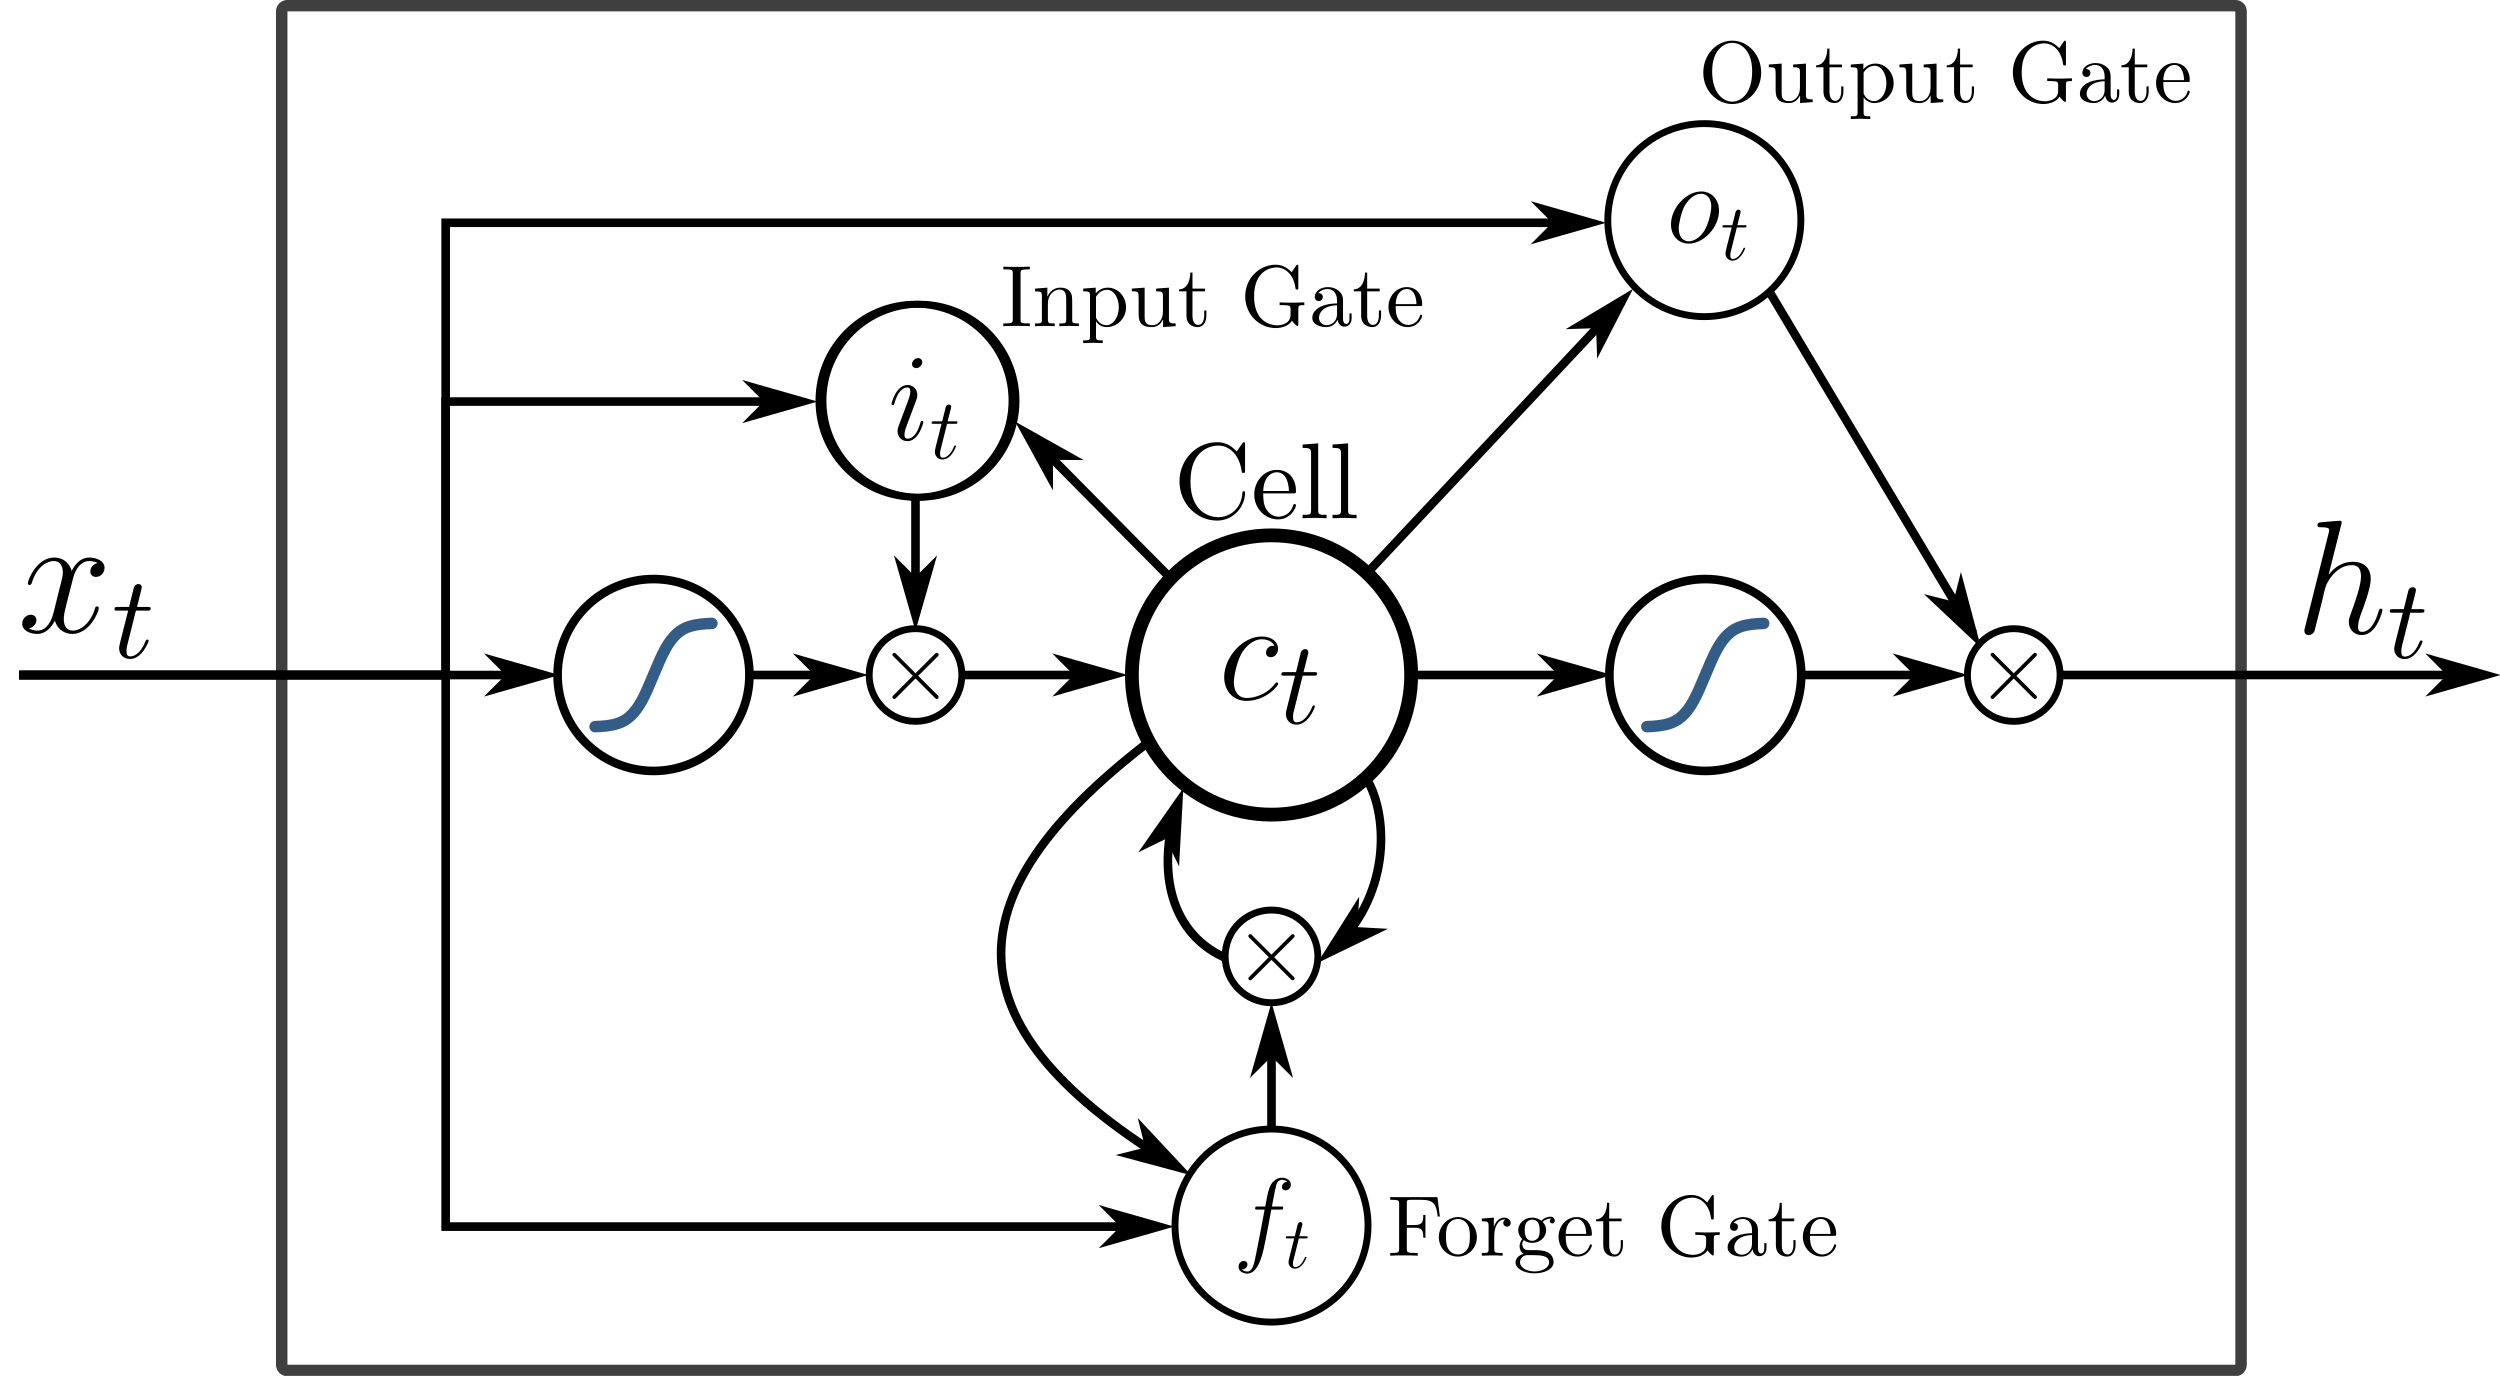 <?xml version="1.0" encoding="UTF-8" standalone="no"?>
<svg
   xmlns:dc="http://purl.org/dc/elements/1.1/"
   xmlns:cc="http://creativecommons.org/ns#"
   xmlns:rdf="http://www.w3.org/1999/02/22-rdf-syntax-ns#"
   xmlns:svg="http://www.w3.org/2000/svg"
   xmlns="http://www.w3.org/2000/svg"
   xmlns:xlink="http://www.w3.org/1999/xlink"
   xmlns:sodipodi="http://sodipodi.sourceforge.net/DTD/sodipodi-0.dtd"
   xmlns:inkscape="http://www.inkscape.org/namespaces/inkscape"
   width="433.707pt"
   height="238.69pt"
   viewBox="0 0 433.707 238.69"
   version="1.1"
   id="svg2"
   inkscape:version="0.91 r13725"
   sodipodi:docname="Peephole_Long_Short-Term_Memory.svg"
   inkscape:export-filename="/usr/users/dwalter/Documents/Masterarbeit/Master_thesis/chapter_5_tagging/lstm.png"
   inkscape:export-xdpi="300"
   inkscape:export-ydpi="300">
  <sodipodi:namedview
     pagecolor="#ffffff"
     bordercolor="#666666"
     borderopacity="1"
     objecttolerance="10"
     gridtolerance="10"
     guidetolerance="10"
     inkscape:pageopacity="0"
     inkscape:pageshadow="2"
     inkscape:window-width="1855"
     inkscape:window-height="1176"
     id="namedview387"
     showgrid="false"
     inkscape:zoom="2.2799088"
     inkscape:cx="280.98937"
     inkscape:cy="127.89742"
     inkscape:window-x="65"
     inkscape:window-y="24"
     inkscape:window-maximized="1"
     inkscape:current-layer="svg2" />
  <defs
     id="defs4">
    <g
       id="g6">
      <symbol
         overflow="visible"
         id="glyph0-0">
        <path
           style="stroke:none;"
           d=""
           id="path9" />
      </symbol>
      <symbol
         overflow="visible"
         id="glyph0-1">
        <path
           style="stroke:none;"
           d="M 3.875 -2.766 L 1.891 -4.75 C 1.766 -4.875 1.75 -4.891 1.672 -4.891 C 1.562 -4.891 1.469 -4.812 1.469 -4.688 C 1.469 -4.625 1.484 -4.609 1.594 -4.5 L 3.594 -2.5 L 1.594 -0.484 C 1.484 -0.375 1.469 -0.359 1.469 -0.297 C 1.469 -0.172 1.562 -0.094 1.672 -0.094 C 1.75 -0.094 1.766 -0.109 1.891 -0.234 L 3.875 -2.219 L 5.938 -0.156 C 5.953 -0.141 6.016 -0.094 6.078 -0.094 C 6.203 -0.094 6.281 -0.172 6.281 -0.297 C 6.281 -0.312 6.281 -0.344 6.25 -0.406 C 6.234 -0.422 4.656 -1.984 4.156 -2.5 L 5.984 -4.312 C 6.031 -4.375 6.188 -4.5 6.234 -4.562 C 6.234 -4.578 6.281 -4.625 6.281 -4.688 C 6.281 -4.812 6.203 -4.891 6.078 -4.891 C 6 -4.891 5.969 -4.859 5.859 -4.75 Z M 3.875 -2.766 "
           id="path12" />
      </symbol>
      <symbol
         overflow="visible"
         id="glyph1-0">
        <path
           style="stroke:none;"
           d=""
           id="path15" />
      </symbol>
      <symbol
         overflow="visible"
         id="glyph1-1">
        <path
           style="stroke:none;"
           d="M 4.875 -2.469 C 4.875 -2.547 4.797 -2.625 4.703 -2.625 C 4.547 -2.625 4.531 -2.562 4.438 -2.266 C 4 -0.703 3.281 -0.172 2.719 -0.172 C 2.516 -0.172 2.266 -0.219 2.266 -0.734 C 2.266 -1.203 2.484 -1.719 2.672 -2.234 L 3.875 -5.438 C 3.922 -5.578 4.047 -5.891 4.047 -6.219 C 4.047 -6.938 3.531 -7.594 2.688 -7.594 C 1.109 -7.594 0.469 -5.094 0.469 -4.953 C 0.469 -4.891 0.531 -4.797 0.656 -4.797 C 0.812 -4.797 0.828 -4.875 0.891 -5.109 C 1.312 -6.562 1.969 -7.25 2.641 -7.25 C 2.797 -7.25 3.078 -7.234 3.078 -6.688 C 3.078 -6.234 2.859 -5.672 2.719 -5.281 L 1.516 -2.078 C 1.406 -1.812 1.312 -1.531 1.312 -1.219 C 1.312 -0.453 1.844 0.172 2.672 0.172 C 4.25 0.172 4.875 -2.344 4.875 -2.469 Z M 4.734 -10.75 C 4.734 -11 4.531 -11.312 4.156 -11.312 C 3.75 -11.312 3.312 -10.938 3.312 -10.484 C 3.312 -10.062 3.672 -9.922 3.875 -9.922 C 4.344 -9.922 4.734 -10.359 4.734 -10.75 Z M 4.734 -10.75 "
           id="path18" />
      </symbol>
      <symbol
         overflow="visible"
         id="glyph1-2">
        <path
           style="stroke:none;"
           d="M 7.672 -6.922 C 8.031 -6.922 8.156 -6.922 8.156 -7.25 C 8.156 -7.422 8.031 -7.422 7.719 -7.422 L 6.312 -7.422 C 6.641 -9.188 6.891 -10.422 7.031 -10.969 C 7.125 -11.375 7.484 -11.781 7.938 -11.781 C 8.297 -11.781 8.656 -11.625 8.828 -11.469 C 8.156 -11.406 7.953 -10.906 7.953 -10.609 C 7.953 -10.266 8.219 -10.062 8.547 -10.062 C 8.891 -10.062 9.406 -10.344 9.406 -11 C 9.406 -11.719 8.672 -12.125 7.922 -12.125 C 7.188 -12.125 6.453 -11.578 6.109 -10.906 C 5.797 -10.297 5.625 -9.672 5.234 -7.422 L 4.078 -7.422 C 3.75 -7.422 3.578 -7.422 3.578 -7.109 C 3.578 -6.922 3.688 -6.922 4.031 -6.922 L 5.125 -6.922 C 4.828 -5.328 4.109 -1.422 3.719 0.406 C 3.422 1.906 3.172 3.172 2.312 3.172 C 2.25 3.172 1.75 3.172 1.453 2.844 C 2.328 2.766 2.328 2.016 2.328 2 C 2.328 1.656 2.062 1.453 1.734 1.453 C 1.391 1.453 0.875 1.734 0.875 2.391 C 0.875 3.141 1.641 3.516 2.312 3.516 C 4.062 3.516 4.781 0.359 4.969 -0.5 C 5.281 -1.828 6.125 -6.406 6.219 -6.922 Z M 7.672 -6.922 "
           id="path21" />
      </symbol>
      <symbol
         overflow="visible"
         id="glyph1-3">
        <path
           style="stroke:none;"
           d="M 7.859 -4.734 C 7.859 -6.375 6.781 -7.594 5.219 -7.594 C 2.938 -7.594 0.703 -5.109 0.703 -2.688 C 0.703 -1.047 1.781 0.172 3.344 0.172 C 5.625 0.172 7.859 -2.312 7.859 -4.734 Z M 3.359 -0.172 C 2.5 -0.172 1.859 -0.859 1.859 -2.062 C 1.859 -2.859 2.266 -4.609 2.75 -5.469 C 3.531 -6.797 4.5 -7.25 5.203 -7.25 C 6.047 -7.25 6.703 -6.562 6.703 -5.359 C 6.703 -4.672 6.344 -2.828 5.688 -1.781 C 4.969 -0.625 4.031 -0.172 3.359 -0.172 Z M 3.359 -0.172 "
           id="path24" />
      </symbol>
      <symbol
         overflow="visible"
         id="glyph2-0">
        <path
           style="stroke:none;"
           d=""
           id="path27" />
      </symbol>
      <symbol
         overflow="visible"
         id="glyph2-1">
        <path
           style="stroke:none;"
           d="M 2.406 -4.812 L 3.5 -4.812 C 3.734 -4.812 3.844 -4.812 3.844 -5.016 C 3.844 -5.156 3.781 -5.156 3.531 -5.156 L 2.484 -5.156 L 2.922 -6.891 C 2.969 -7.062 2.969 -7.094 2.969 -7.172 C 2.969 -7.359 2.828 -7.469 2.672 -7.469 C 2.562 -7.469 2.297 -7.438 2.203 -7.047 L 1.734 -5.156 L 0.609 -5.156 C 0.375 -5.156 0.266 -5.156 0.266 -4.922 C 0.266 -4.812 0.344 -4.812 0.578 -4.812 L 1.641 -4.812 L 0.844 -1.656 C 0.75 -1.234 0.719 -1.109 0.719 -0.953 C 0.719 -0.391 1.109 0.125 1.781 0.125 C 2.984 0.125 3.641 -1.625 3.641 -1.703 C 3.641 -1.781 3.578 -1.812 3.516 -1.812 C 3.484 -1.812 3.438 -1.812 3.422 -1.766 C 3.406 -1.75 3.391 -1.75 3.312 -1.547 C 3.062 -0.953 2.516 -0.125 1.812 -0.125 C 1.453 -0.125 1.438 -0.422 1.438 -0.688 C 1.438 -0.688 1.438 -0.922 1.469 -1.062 Z M 2.406 -4.812 "
           id="path30" />
      </symbol>
      <symbol
         overflow="visible"
         id="glyph3-0">
        <path
           style="stroke:none;"
           d=""
           id="path33" />
      </symbol>
      <symbol
         overflow="visible"
         id="glyph3-1">
        <path
           style="stroke:none;"
           d="M 9.688 -9.312 C 9.219 -9.312 9 -9.312 8.656 -9.016 C 8.5 -8.891 8.234 -8.531 8.234 -8.125 C 8.234 -7.625 8.594 -7.328 9.062 -7.328 C 9.672 -7.328 10.328 -7.828 10.328 -8.828 C 10.328 -10.016 9.188 -10.922 7.484 -10.922 C 4.234 -10.922 0.984 -7.391 0.984 -3.859 C 0.984 -1.703 2.328 0.25 4.859 0.25 C 8.234 0.25 10.359 -2.375 10.359 -2.703 C 10.359 -2.844 10.203 -2.969 10.109 -2.969 C 10.031 -2.969 10.016 -2.953 9.781 -2.719 C 8.203 -0.625 5.844 -0.25 4.906 -0.25 C 3.203 -0.25 2.656 -1.734 2.656 -2.969 C 2.656 -3.844 3.078 -6.25 3.969 -7.938 C 4.609 -9.094 5.953 -10.438 7.516 -10.438 C 7.828 -10.438 9.188 -10.391 9.688 -9.312 Z M 9.688 -9.312 "
           id="path36" />
      </symbol>
      <symbol
         overflow="visible"
         id="glyph4-0">
        <path
           style="stroke:none;"
           d=""
           id="path39" />
      </symbol>
      <symbol
         overflow="visible"
         id="glyph4-1">
        <path
           style="stroke:none;"
           d="M 4.156 -8.297 L 6.047 -8.297 C 6.438 -8.297 6.656 -8.297 6.656 -8.672 C 6.656 -8.906 6.531 -8.906 6.109 -8.906 L 4.297 -8.906 L 5.062 -11.922 C 5.141 -12.203 5.141 -12.25 5.141 -12.391 C 5.141 -12.719 4.875 -12.906 4.609 -12.906 C 4.438 -12.906 3.969 -12.844 3.797 -12.188 L 3 -8.906 L 1.047 -8.906 C 0.641 -8.906 0.453 -8.906 0.453 -8.516 C 0.453 -8.297 0.594 -8.297 0.984 -8.297 L 2.828 -8.297 L 1.469 -2.844 C 1.297 -2.125 1.234 -1.922 1.234 -1.656 C 1.234 -0.688 1.922 0.203 3.078 0.203 C 5.172 0.203 6.281 -2.812 6.281 -2.953 C 6.281 -3.078 6.203 -3.141 6.078 -3.141 C 6.031 -3.141 5.953 -3.141 5.906 -3.062 C 5.891 -3.031 5.859 -3.016 5.719 -2.688 C 5.281 -1.656 4.344 -0.203 3.141 -0.203 C 2.516 -0.203 2.484 -0.719 2.484 -1.172 C 2.484 -1.203 2.484 -1.594 2.547 -1.844 Z M 4.156 -8.297 "
           id="path42" />
      </symbol>
      <symbol
         overflow="visible"
         id="glyph5-0">
        <path
           style="stroke:none;"
           d=""
           id="path45" />
      </symbol>
      <symbol
         overflow="visible"
         id="glyph5-1">
        <path
           style="stroke:none;"
           d="M 6.797 -5.859 C 6.344 -5.766 6.172 -5.422 6.172 -5.156 C 6.172 -4.812 6.438 -4.688 6.641 -4.688 C 7.078 -4.688 7.375 -5.062 7.375 -5.453 C 7.375 -6.047 6.688 -6.328 6.078 -6.328 C 5.203 -6.328 4.719 -5.469 4.594 -5.188 C 4.266 -6.266 3.375 -6.328 3.109 -6.328 C 1.656 -6.328 0.875 -4.453 0.875 -4.125 C 0.875 -4.078 0.938 -4 1.031 -4 C 1.141 -4 1.172 -4.094 1.203 -4.141 C 1.688 -5.734 2.656 -6.031 3.062 -6.031 C 3.719 -6.031 3.844 -5.438 3.844 -5.094 C 3.844 -4.781 3.766 -4.453 3.578 -3.766 L 3.094 -1.797 C 2.891 -0.938 2.469 -0.141 1.703 -0.141 C 1.641 -0.141 1.281 -0.141 0.969 -0.328 C 1.484 -0.438 1.609 -0.859 1.609 -1.031 C 1.609 -1.312 1.391 -1.484 1.125 -1.484 C 0.781 -1.484 0.406 -1.188 0.406 -0.734 C 0.406 -0.125 1.078 0.141 1.688 0.141 C 2.375 0.141 2.875 -0.406 3.172 -0.984 C 3.406 -0.141 4.109 0.141 4.641 0.141 C 6.109 0.141 6.891 -1.734 6.891 -2.047 C 6.891 -2.125 6.828 -2.188 6.734 -2.188 C 6.609 -2.188 6.594 -2.109 6.562 -2 C 6.172 -0.734 5.328 -0.141 4.688 -0.141 C 4.188 -0.141 3.922 -0.516 3.922 -1.109 C 3.922 -1.422 3.969 -1.656 4.203 -2.594 L 4.703 -4.547 C 4.922 -5.406 5.406 -6.031 6.062 -6.031 C 6.094 -6.031 6.5 -6.031 6.797 -5.859 Z M 6.797 -5.859 "
           id="path48" />
      </symbol>
      <symbol
         overflow="visible"
         id="glyph5-2">
        <path
           style="stroke:none;"
           d="M 4.031 -9.594 C 4.047 -9.656 4.078 -9.734 4.078 -9.812 C 4.078 -9.953 3.938 -9.953 3.906 -9.953 C 3.891 -9.953 3.188 -9.891 3.109 -9.891 C 2.875 -9.875 2.656 -9.844 2.391 -9.828 C 2.031 -9.797 1.938 -9.781 1.938 -9.531 C 1.938 -9.375 2.047 -9.375 2.25 -9.375 C 2.953 -9.375 2.969 -9.25 2.969 -9.109 C 2.969 -9.016 2.938 -8.906 2.922 -8.859 L 0.844 -0.562 C 0.781 -0.344 0.781 -0.312 0.781 -0.234 C 0.781 0.094 1.031 0.141 1.172 0.141 C 1.422 0.141 1.609 -0.047 1.672 -0.203 L 2.328 -2.797 C 2.391 -3.109 2.484 -3.406 2.547 -3.734 C 2.719 -4.328 2.719 -4.344 2.984 -4.766 C 3.25 -5.172 3.906 -6.031 5 -6.031 C 5.578 -6.031 5.781 -5.609 5.781 -5.031 C 5.781 -4.234 5.219 -2.672 4.906 -1.812 C 4.781 -1.469 4.703 -1.281 4.703 -1.016 C 4.703 -0.375 5.156 0.141 5.844 0.141 C 7.172 0.141 7.672 -1.969 7.672 -2.047 C 7.672 -2.125 7.609 -2.188 7.531 -2.188 C 7.406 -2.188 7.391 -2.141 7.312 -1.891 C 6.984 -0.75 6.453 -0.141 5.875 -0.141 C 5.734 -0.141 5.516 -0.156 5.516 -0.609 C 5.516 -0.984 5.688 -1.453 5.734 -1.609 C 6 -2.297 6.641 -3.984 6.641 -4.812 C 6.641 -5.688 6.141 -6.328 5.047 -6.328 C 4.234 -6.328 3.516 -5.938 2.922 -5.188 Z M 4.031 -9.594 "
           id="path51" />
      </symbol>
      <symbol
         overflow="visible"
         id="glyph6-0">
        <path
           style="stroke:none;"
           d=""
           id="path54" />
      </symbol>
      <symbol
         overflow="visible"
         id="glyph6-1">
        <path
           style="stroke:none;"
           d="M 2.047 -3.984 L 2.984 -3.984 C 3.188 -3.984 3.297 -3.984 3.297 -4.188 C 3.297 -4.297 3.188 -4.297 3.016 -4.297 L 2.141 -4.297 C 2.5 -5.719 2.547 -5.906 2.547 -5.969 C 2.547 -6.141 2.422 -6.234 2.25 -6.234 C 2.219 -6.234 1.938 -6.234 1.859 -5.875 L 1.469 -4.297 L 0.531 -4.297 C 0.328 -4.297 0.234 -4.297 0.234 -4.109 C 0.234 -3.984 0.312 -3.984 0.516 -3.984 L 1.391 -3.984 C 0.672 -1.156 0.625 -0.984 0.625 -0.812 C 0.625 -0.266 1 0.109 1.547 0.109 C 2.562 0.109 3.125 -1.344 3.125 -1.422 C 3.125 -1.531 3.047 -1.531 3.016 -1.531 C 2.922 -1.531 2.906 -1.5 2.859 -1.391 C 2.438 -0.344 1.906 -0.109 1.562 -0.109 C 1.359 -0.109 1.25 -0.234 1.25 -0.562 C 1.25 -0.812 1.281 -0.875 1.312 -1.047 Z M 2.047 -3.984 "
           id="path57" />
      </symbol>
      <symbol
         overflow="visible"
         id="glyph7-0">
        <path
           style="stroke:none;"
           d=""
           id="path60" />
      </symbol>
      <symbol
         overflow="visible"
         id="glyph7-1">
        <path
           style="stroke:none;"
           d="M 2.25 -6.031 C 2.25 -6.391 2.266 -6.5 3.062 -6.5 L 3.312 -6.5 L 3.312 -6.812 C 2.969 -6.781 2.188 -6.781 1.797 -6.781 C 1.422 -6.781 0.625 -6.781 0.281 -6.812 L 0.281 -6.5 L 0.531 -6.5 C 1.328 -6.5 1.359 -6.391 1.359 -6.031 L 1.359 -0.781 C 1.359 -0.422 1.328 -0.312 0.531 -0.312 L 0.281 -0.312 L 0.281 0 C 0.625 -0.031 1.422 -0.031 1.797 -0.031 C 2.188 -0.031 2.969 -0.031 3.312 0 L 3.312 -0.312 L 3.062 -0.312 C 2.266 -0.312 2.25 -0.422 2.25 -0.781 Z M 2.25 -6.031 "
           id="path63" />
      </symbol>
      <symbol
         overflow="visible"
         id="glyph7-2">
        <path
           style="stroke:none;"
           d="M 1.094 -3.422 L 1.094 -0.75 C 1.094 -0.312 0.984 -0.312 0.312 -0.312 L 0.312 0 C 0.672 -0.016 1.172 -0.031 1.453 -0.031 C 1.703 -0.031 2.219 -0.016 2.562 0 L 2.562 -0.312 C 1.891 -0.312 1.781 -0.312 1.781 -0.75 L 1.781 -2.594 C 1.781 -3.625 2.5 -4.188 3.125 -4.188 C 3.766 -4.188 3.875 -3.656 3.875 -3.078 L 3.875 -0.75 C 3.875 -0.312 3.766 -0.312 3.094 -0.312 L 3.094 0 C 3.438 -0.016 3.953 -0.031 4.219 -0.031 C 4.469 -0.031 5 -0.016 5.328 0 L 5.328 -0.312 C 4.812 -0.312 4.562 -0.312 4.562 -0.609 L 4.562 -2.516 C 4.562 -3.375 4.562 -3.672 4.25 -4.031 C 4.109 -4.203 3.781 -4.406 3.203 -4.406 C 2.469 -4.406 2 -3.984 1.719 -3.359 L 1.719 -4.406 L 0.312 -4.297 L 0.312 -3.984 C 1.016 -3.984 1.094 -3.922 1.094 -3.422 Z M 1.094 -3.422 "
           id="path66" />
      </symbol>
      <symbol
         overflow="visible"
         id="glyph7-3">
        <path
           style="stroke:none;"
           d="M 1.719 -3.75 L 1.719 -4.406 L 0.281 -4.297 L 0.281 -3.984 C 0.984 -3.984 1.062 -3.922 1.062 -3.484 L 1.062 1.172 C 1.062 1.625 0.953 1.625 0.281 1.625 L 0.281 1.938 C 0.625 1.922 1.141 1.906 1.391 1.906 C 1.672 1.906 2.172 1.922 2.516 1.938 L 2.516 1.625 C 1.859 1.625 1.75 1.625 1.75 1.172 L 1.75 -0.594 C 1.797 -0.422 2.219 0.109 2.969 0.109 C 4.156 0.109 5.188 -0.875 5.188 -2.156 C 5.188 -3.422 4.234 -4.406 3.109 -4.406 C 2.328 -4.406 1.906 -3.969 1.719 -3.75 Z M 1.75 -1.141 L 1.75 -3.359 C 2.031 -3.875 2.516 -4.156 3.031 -4.156 C 3.766 -4.156 4.359 -3.281 4.359 -2.156 C 4.359 -0.953 3.672 -0.109 2.938 -0.109 C 2.531 -0.109 2.156 -0.312 1.891 -0.719 C 1.75 -0.922 1.75 -0.938 1.75 -1.141 Z M 1.75 -1.141 "
           id="path69" />
      </symbol>
      <symbol
         overflow="visible"
         id="glyph7-4">
        <path
           style="stroke:none;"
           d="M 3.891 -0.781 L 3.891 0.109 L 5.328 0 L 5.328 -0.312 C 4.641 -0.312 4.562 -0.375 4.562 -0.875 L 4.562 -4.406 L 3.094 -4.297 L 3.094 -3.984 C 3.781 -3.984 3.875 -3.922 3.875 -3.422 L 3.875 -1.656 C 3.875 -0.781 3.391 -0.109 2.656 -0.109 C 1.828 -0.109 1.781 -0.578 1.781 -1.094 L 1.781 -4.406 L 0.312 -4.297 L 0.312 -3.984 C 1.094 -3.984 1.094 -3.953 1.094 -3.078 L 1.094 -1.578 C 1.094 -0.797 1.094 0.109 2.609 0.109 C 3.172 0.109 3.609 -0.172 3.891 -0.781 Z M 3.891 -0.781 "
           id="path72" />
      </symbol>
      <symbol
         overflow="visible"
         id="glyph7-5">
        <path
           style="stroke:none;"
           d="M 1.719 -3.984 L 3.156 -3.984 L 3.156 -4.297 L 1.719 -4.297 L 1.719 -6.125 L 1.469 -6.125 C 1.469 -5.312 1.172 -4.25 0.188 -4.203 L 0.188 -3.984 L 1.031 -3.984 L 1.031 -1.234 C 1.031 -0.016 1.969 0.109 2.328 0.109 C 3.031 0.109 3.312 -0.594 3.312 -1.234 L 3.312 -1.797 L 3.062 -1.797 L 3.062 -1.25 C 3.062 -0.516 2.766 -0.141 2.391 -0.141 C 1.719 -0.141 1.719 -1.047 1.719 -1.219 Z M 1.719 -3.984 "
           id="path75" />
      </symbol>
      <symbol
         overflow="visible"
         id="glyph7-6">
        <path
           style="stroke:none;"
           d="M 5.906 -0.625 C 6.047 -0.406 6.438 -0.016 6.547 -0.016 C 6.641 -0.016 6.641 -0.094 6.641 -0.234 L 6.641 -1.969 C 6.641 -2.359 6.672 -2.406 7.328 -2.406 L 7.328 -2.719 C 6.953 -2.719 6.406 -2.688 6.109 -2.688 C 5.719 -2.688 4.859 -2.688 4.5 -2.719 L 4.5 -2.406 L 4.828 -2.406 C 5.719 -2.406 5.75 -2.297 5.75 -1.938 L 5.75 -1.297 C 5.75 -0.172 4.484 -0.094 4.203 -0.094 C 3.562 -0.094 1.578 -0.438 1.578 -3.406 C 1.578 -6.391 3.547 -6.719 4.141 -6.719 C 5.219 -6.719 6.125 -5.828 6.312 -4.359 C 6.344 -4.219 6.344 -4.188 6.484 -4.188 C 6.641 -4.188 6.641 -4.219 6.641 -4.422 L 6.641 -6.781 C 6.641 -6.953 6.641 -7.031 6.531 -7.031 C 6.484 -7.031 6.453 -7.031 6.375 -6.906 L 5.875 -6.172 C 5.547 -6.484 5.016 -7.031 4.031 -7.031 C 2.172 -7.031 0.562 -5.453 0.562 -3.406 C 0.562 -1.359 2.156 0.219 4.047 0.219 C 4.781 0.219 5.578 -0.047 5.906 -0.625 Z M 5.906 -0.625 "
           id="path78" />
      </symbol>
      <symbol
         overflow="visible"
         id="glyph7-7">
        <path
           style="stroke:none;"
           d="M 3.312 -0.75 C 3.359 -0.359 3.625 0.062 4.094 0.062 C 4.312 0.062 4.922 -0.078 4.922 -0.891 L 4.922 -1.453 L 4.672 -1.453 L 4.672 -0.891 C 4.672 -0.312 4.422 -0.25 4.312 -0.25 C 3.984 -0.25 3.938 -0.703 3.938 -0.75 L 3.938 -2.734 C 3.938 -3.156 3.938 -3.547 3.578 -3.922 C 3.188 -4.312 2.688 -4.469 2.219 -4.469 C 1.391 -4.469 0.703 -4 0.703 -3.344 C 0.703 -3.047 0.906 -2.875 1.172 -2.875 C 1.453 -2.875 1.625 -3.078 1.625 -3.328 C 1.625 -3.453 1.578 -3.781 1.109 -3.781 C 1.391 -4.141 1.875 -4.25 2.188 -4.25 C 2.688 -4.25 3.25 -3.859 3.25 -2.969 L 3.25 -2.609 C 2.734 -2.578 2.047 -2.547 1.422 -2.25 C 0.672 -1.906 0.422 -1.391 0.422 -0.953 C 0.422 -0.141 1.391 0.109 2.016 0.109 C 2.672 0.109 3.125 -0.297 3.312 -0.75 Z M 3.25 -2.391 L 3.25 -1.391 C 3.25 -0.453 2.531 -0.109 2.078 -0.109 C 1.594 -0.109 1.188 -0.453 1.188 -0.953 C 1.188 -1.5 1.609 -2.328 3.25 -2.391 Z M 3.25 -2.391 "
           id="path81" />
      </symbol>
      <symbol
         overflow="visible"
         id="glyph7-8">
        <path
           style="stroke:none;"
           d="M 1.109 -2.516 C 1.172 -4 2.016 -4.25 2.359 -4.25 C 3.375 -4.25 3.484 -2.906 3.484 -2.516 Z M 1.109 -2.297 L 3.891 -2.297 C 4.109 -2.297 4.141 -2.297 4.141 -2.516 C 4.141 -3.5 3.594 -4.469 2.359 -4.469 C 1.203 -4.469 0.281 -3.438 0.281 -2.188 C 0.281 -0.859 1.328 0.109 2.469 0.109 C 3.688 0.109 4.141 -1 4.141 -1.188 C 4.141 -1.281 4.062 -1.312 4 -1.312 C 3.922 -1.312 3.891 -1.25 3.875 -1.172 C 3.531 -0.141 2.625 -0.141 2.531 -0.141 C 2.031 -0.141 1.641 -0.438 1.406 -0.812 C 1.109 -1.281 1.109 -1.938 1.109 -2.297 Z M 1.109 -2.297 "
           id="path84" />
      </symbol>
      <symbol
         overflow="visible"
         id="glyph7-9">
        <path
           style="stroke:none;"
           d="M 7.188 -3.375 C 7.188 -5.406 5.688 -7.031 3.875 -7.031 C 2.078 -7.031 0.562 -5.438 0.562 -3.375 C 0.562 -1.328 2.094 0.219 3.875 0.219 C 5.688 0.219 7.188 -1.359 7.188 -3.375 Z M 3.875 -0.047 C 2.922 -0.047 1.578 -0.922 1.578 -3.516 C 1.578 -6.094 3.047 -6.781 3.875 -6.781 C 4.734 -6.781 6.156 -6.078 6.156 -3.516 C 6.156 -0.875 4.797 -0.047 3.875 -0.047 Z M 3.875 -0.047 "
           id="path87" />
      </symbol>
      <symbol
         overflow="visible"
         id="glyph7-10">
        <path
           style="stroke:none;"
           d="M 5.797 -6.781 L 0.328 -6.781 L 0.328 -6.469 L 0.562 -6.469 C 1.328 -6.469 1.359 -6.359 1.359 -6 L 1.359 -0.781 C 1.359 -0.422 1.328 -0.312 0.562 -0.312 L 0.328 -0.312 L 0.328 0 C 0.672 -0.031 1.453 -0.031 1.844 -0.031 C 2.25 -0.031 3.156 -0.031 3.516 0 L 3.516 -0.312 L 3.188 -0.312 C 2.25 -0.312 2.25 -0.438 2.25 -0.781 L 2.25 -3.234 L 3.094 -3.234 C 4.062 -3.234 4.156 -2.922 4.156 -2.078 L 4.406 -2.078 L 4.406 -4.719 L 4.156 -4.719 C 4.156 -3.875 4.062 -3.547 3.094 -3.547 L 2.25 -3.547 L 2.25 -6.078 C 2.25 -6.406 2.266 -6.469 2.734 -6.469 L 3.922 -6.469 C 5.422 -6.469 5.672 -5.906 5.828 -4.531 L 6.078 -4.531 Z M 5.797 -6.781 "
           id="path90" />
      </symbol>
      <symbol
         overflow="visible"
         id="glyph7-11">
        <path
           style="stroke:none;"
           d="M 4.688 -2.141 C 4.688 -3.406 3.703 -4.469 2.5 -4.469 C 1.25 -4.469 0.281 -3.375 0.281 -2.141 C 0.281 -0.844 1.312 0.109 2.484 0.109 C 3.688 0.109 4.688 -0.875 4.688 -2.141 Z M 2.5 -0.141 C 2.062 -0.141 1.625 -0.344 1.359 -0.812 C 1.109 -1.25 1.109 -1.859 1.109 -2.219 C 1.109 -2.609 1.109 -3.141 1.344 -3.578 C 1.609 -4.031 2.078 -4.25 2.484 -4.25 C 2.922 -4.25 3.344 -4.031 3.609 -3.594 C 3.875 -3.172 3.875 -2.594 3.875 -2.219 C 3.875 -1.859 3.875 -1.312 3.656 -0.875 C 3.422 -0.422 2.984 -0.141 2.5 -0.141 Z M 2.5 -0.141 "
           id="path93" />
      </symbol>
      <symbol
         overflow="visible"
         id="glyph7-12">
        <path
           style="stroke:none;"
           d="M 1.672 -3.312 L 1.672 -4.406 L 0.281 -4.297 L 0.281 -3.984 C 0.984 -3.984 1.062 -3.922 1.062 -3.422 L 1.062 -0.75 C 1.062 -0.312 0.953 -0.312 0.281 -0.312 L 0.281 0 C 0.672 -0.016 1.141 -0.031 1.422 -0.031 C 1.812 -0.031 2.281 -0.031 2.688 0 L 2.688 -0.312 L 2.469 -0.312 C 1.734 -0.312 1.719 -0.422 1.719 -0.781 L 1.719 -2.312 C 1.719 -3.297 2.141 -4.188 2.891 -4.188 C 2.953 -4.188 2.984 -4.188 3 -4.172 C 2.969 -4.172 2.766 -4.047 2.766 -3.781 C 2.766 -3.516 2.984 -3.359 3.203 -3.359 C 3.375 -3.359 3.625 -3.484 3.625 -3.797 C 3.625 -4.109 3.312 -4.406 2.891 -4.406 C 2.156 -4.406 1.797 -3.734 1.672 -3.312 Z M 1.672 -3.312 "
           id="path96" />
      </symbol>
      <symbol
         overflow="visible"
         id="glyph7-13">
        <path
           style="stroke:none;"
           d="M 2.219 -1.719 C 1.344 -1.719 1.344 -2.719 1.344 -2.938 C 1.344 -3.203 1.359 -3.531 1.5 -3.781 C 1.578 -3.891 1.812 -4.172 2.219 -4.172 C 3.078 -4.172 3.078 -3.188 3.078 -2.953 C 3.078 -2.688 3.078 -2.359 2.922 -2.109 C 2.844 -2 2.609 -1.719 2.219 -1.719 Z M 1.062 -1.328 C 1.062 -1.359 1.062 -1.594 1.219 -1.797 C 1.609 -1.516 2.031 -1.484 2.219 -1.484 C 3.141 -1.484 3.828 -2.172 3.828 -2.938 C 3.828 -3.312 3.672 -3.672 3.422 -3.906 C 3.781 -4.25 4.141 -4.297 4.312 -4.297 C 4.344 -4.297 4.391 -4.297 4.422 -4.281 C 4.312 -4.25 4.25 -4.141 4.25 -4.016 C 4.25 -3.844 4.391 -3.734 4.547 -3.734 C 4.641 -3.734 4.828 -3.797 4.828 -4.031 C 4.828 -4.203 4.719 -4.516 4.328 -4.516 C 4.125 -4.516 3.688 -4.453 3.266 -4.047 C 2.844 -4.375 2.438 -4.406 2.219 -4.406 C 1.281 -4.406 0.594 -3.719 0.594 -2.953 C 0.594 -2.516 0.812 -2.141 1.062 -1.922 C 0.938 -1.781 0.75 -1.453 0.75 -1.094 C 0.75 -0.781 0.891 -0.406 1.203 -0.203 C 0.594 -0.047 0.281 0.391 0.281 0.781 C 0.281 1.5 1.266 2.047 2.484 2.047 C 3.656 2.047 4.688 1.547 4.688 0.766 C 4.688 0.422 4.562 -0.094 4.047 -0.375 C 3.516 -0.641 2.938 -0.641 2.328 -0.641 C 2.078 -0.641 1.656 -0.641 1.578 -0.656 C 1.266 -0.703 1.062 -1 1.062 -1.328 Z M 2.5 1.828 C 1.484 1.828 0.797 1.312 0.797 0.781 C 0.797 0.328 1.172 -0.047 1.609 -0.062 L 2.203 -0.062 C 3.062 -0.062 4.172 -0.062 4.172 0.781 C 4.172 1.328 3.469 1.828 2.5 1.828 Z M 2.5 1.828 "
           id="path99" />
      </symbol>
      <symbol
         overflow="visible"
         id="glyph7-14">
        <path
           style="stroke:none;"
           d="M 0.562 -3.406 C 0.562 -1.344 2.172 0.219 4.031 0.219 C 5.656 0.219 6.625 -1.172 6.625 -2.328 C 6.625 -2.422 6.625 -2.5 6.5 -2.5 C 6.391 -2.5 6.391 -2.438 6.375 -2.328 C 6.297 -0.906 5.234 -0.094 4.141 -0.094 C 3.531 -0.094 1.578 -0.422 1.578 -3.406 C 1.578 -6.375 3.531 -6.719 4.141 -6.719 C 5.219 -6.719 6.109 -5.812 6.312 -4.359 C 6.328 -4.219 6.328 -4.188 6.469 -4.188 C 6.625 -4.188 6.625 -4.219 6.625 -4.422 L 6.625 -6.781 C 6.625 -6.953 6.625 -7.031 6.516 -7.031 C 6.484 -7.031 6.438 -7.031 6.359 -6.906 L 5.859 -6.172 C 5.5 -6.531 4.984 -7.031 4.031 -7.031 C 2.156 -7.031 0.562 -5.438 0.562 -3.406 Z M 0.562 -3.406 "
           id="path102" />
      </symbol>
      <symbol
         overflow="visible"
         id="glyph7-15">
        <path
           style="stroke:none;"
           d="M 1.766 -6.922 L 0.328 -6.812 L 0.328 -6.5 C 1.031 -6.5 1.109 -6.438 1.109 -5.938 L 1.109 -0.75 C 1.109 -0.312 1 -0.312 0.328 -0.312 L 0.328 0 C 0.656 -0.016 1.188 -0.031 1.438 -0.031 C 1.688 -0.031 2.172 -0.016 2.547 0 L 2.547 -0.312 C 1.875 -0.312 1.766 -0.312 1.766 -0.75 Z M 1.766 -6.922 "
           id="path105" />
      </symbol>
    </g>
    <clipPath
       id="clip1">
      <path
         d="M 3 0 L 433.707 0 L 433.707 238.691 L 3 238.691 Z M 3 0 "
         id="path108" />
    </clipPath>
    <clipPath
       id="clip3">
      <path
         d="M 44 0 L 387 0 L 387 238.691 L 44 238.691 Z M 44 0 "
         id="path111" />
    </clipPath>
    <clipPath
       id="clip4">
      <path
         d="M 0.32 37 L 274 37 L 274 118 L 0.32 118 Z M 0.32 37 "
         id="path114" />
    </clipPath>
    <clipPath
       id="clip5">
      <path
         d="M 0.32 116 L 199 116 L 199 214 L 0.32 214 Z M 0.32 116 "
         id="path117" />
    </clipPath>
    <clipPath
       id="clip6">
      <path
         d="M 0.32 116 L 92 116 L 92 118 L 0.32 118 Z M 0.32 116 "
         id="path120" />
    </clipPath>
    <clipPath
       id="clip7">
      <path
         d="M 0.32 68 L 137 68 L 137 118 L 0.32 118 Z M 0.32 68 "
         id="path123" />
    </clipPath>
    <clipPath
       id="clip8">
      <path
         d="M 414 109 L 430.707 109 L 430.707 125 L 414 125 Z M 414 109 "
         id="path126" />
    </clipPath>
    <clipPath
       id="clip2">
      <rect
         width="431"
         height="239"
         id="rect129" />
    </clipPath>
    <g
       id="surface4"
       clip-path="url(#clip2)">
      <g
         clip-path="url(#clip3)"
         clip-rule="nonzero"
         id="g132">
        <path
           style="fill:none;stroke-width:2;stroke-linecap:round;stroke-linejoin:round;stroke:rgb(24.706%,24.706%,24.706%);stroke-opacity:1;stroke-miterlimit:4;"
           d="M 46.734 1 L 386.011 1 C 386.564 1 387.011 1.443 387.011 2 L 387.011 237.723 C 387.011 238.276 386.564 238.724 386.011 238.724 L 46.734 238.724 C 46.184 238.724 45.733 238.276 45.733 237.723 L 45.733 2 C 45.733 1.443 46.184 1 46.734 1 Z M 46.734 1 "
           transform="matrix(0.996,0,0,0.996,0.321,-0.011)"
           id="path134" />
      </g>
      <g
         clip-path="url(#clip4)"
         clip-rule="nonzero"
         id="g136">
        <path
           style="fill:none;stroke-width:1.5;stroke-linecap:butt;stroke-linejoin:miter;stroke:rgb(0%,0%,0%);stroke-opacity:1;stroke-miterlimit:4;"
           d="M 0.003 117.586 L 74.292 117.586 L 74.292 38.813 L 273.563 38.813 "
           transform="matrix(0.996,0,0,0.996,0.321,-0.011)"
           id="path138" />
      </g>
      <path
         style="fill-rule:evenodd;fill:rgb(0%,0%,0%);fill-opacity:1;stroke-width:0.75;stroke-linecap:butt;stroke-linejoin:miter;stroke:rgb(0%,0%,0%);stroke-opacity:1;stroke-miterlimit:4;"
         d="M -267.561 -38.813 L -264.564 -41.81 L -275.062 -38.813 L -264.564 -35.812 Z M -267.561 -38.813 "
         transform="matrix(-0.996,0,0,-0.996,0.321,-0.011)"
         id="path140" />
      <g
         clip-path="url(#clip5)"
         clip-rule="nonzero"
         id="g142">
        <path
           style="fill:none;stroke-width:1.5;stroke-linecap:butt;stroke-linejoin:miter;stroke:rgb(0%,0%,0%);stroke-opacity:1;stroke-miterlimit:4;"
           d="M 0.003 117.586 L 74.292 117.586 L 74.292 213.66 L 198.329 213.66 "
           transform="matrix(0.996,0,0,0.996,0.321,-0.011)"
           id="path144" />
      </g>
      <path
         style="fill-rule:evenodd;fill:rgb(0%,0%,0%);fill-opacity:1;stroke-width:0.75;stroke-linecap:butt;stroke-linejoin:miter;stroke:rgb(0%,0%,0%);stroke-opacity:1;stroke-miterlimit:4;"
         d="M -192.326 -213.66 L -189.329 -216.661 L -199.827 -213.66 L -189.329 -210.659 Z M -192.326 -213.66 "
         transform="matrix(-0.996,0,0,-0.996,0.321,-0.011)"
         id="path146" />
      <g
         clip-path="url(#clip6)"
         clip-rule="nonzero"
         id="g148">
        <path
           style="fill:none;stroke-width:1.5;stroke-linecap:butt;stroke-linejoin:miter;stroke:rgb(0%,0%,0%);stroke-opacity:1;stroke-miterlimit:4;"
           d="M 0.003 117.586 L 91.251 117.586 "
           transform="matrix(0.996,0,0,0.996,0.321,-0.011)"
           id="path150" />
      </g>
      <path
         style="fill-rule:evenodd;fill:rgb(0%,0%,0%);fill-opacity:1;stroke-width:0.75;stroke-linecap:butt;stroke-linejoin:miter;stroke:rgb(0%,0%,0%);stroke-opacity:1;stroke-miterlimit:4;"
         d="M -85.249 -117.586 L -82.248 -120.587 L -92.75 -117.586 L -82.248 -114.585 Z M -85.249 -117.586 "
         transform="matrix(-0.996,0,0,-0.996,0.321,-0.011)"
         id="path152" />
      <g
         clip-path="url(#clip7)"
         clip-rule="nonzero"
         id="g154">
        <path
           style="fill:none;stroke-width:1.5;stroke-linecap:butt;stroke-linejoin:miter;stroke:rgb(0%,0%,0%);stroke-opacity:1;stroke-miterlimit:4;"
           d="M 0.003 117.586 L 74.292 117.586 L 74.292 69.954 L 136.224 69.954 "
           transform="matrix(0.996,0,0,0.996,0.321,-0.011)"
           id="path156" />
      </g>
      <path
         style="fill-rule:evenodd;fill:rgb(0%,0%,0%);fill-opacity:1;stroke-width:0.75;stroke-linecap:butt;stroke-linejoin:miter;stroke:rgb(0%,0%,0%);stroke-opacity:1;stroke-miterlimit:4;"
         d="M -130.222 -69.954 L -127.225 -72.955 L -137.723 -69.954 L -127.225 -66.953 Z M -130.222 -69.954 "
         transform="matrix(-0.996,0,0,-0.996,0.321,-0.011)"
         id="path158" />
      <path
         style="fill:none;stroke-width:1.5;stroke-linecap:round;stroke-linejoin:round;stroke:rgb(0%,0%,0%);stroke-opacity:1;stroke-miterlimit:4;"
         d="M 127.201 117.582 C 127.201 126.813 119.724 134.294 110.493 134.294 C 101.267 134.294 93.786 126.813 93.786 117.582 C 93.786 108.356 101.267 100.871 110.493 100.871 C 119.724 100.871 127.201 108.356 127.201 117.582 Z M 127.201 117.582 "
         transform="matrix(0.996,0,0,0.996,0.321,-0.011)"
         id="path160" />
      <path
         style="fill:none;stroke-width:2;stroke-linecap:round;stroke-linejoin:round;stroke:rgb(20%,36%,53%);stroke-opacity:1;stroke-miterlimit:4;"
         d="M 100.313 126.578 C 101.667 126.523 103.028 126.452 104.381 125.985 C 105.739 125.511 107.096 124.546 108.454 122.07 C 109.811 119.599 111.168 115.578 112.522 113.102 C 113.883 110.623 115.236 109.658 116.594 109.191 C 117.955 108.72 119.308 108.654 120.666 108.595 "
         transform="matrix(0.996,0,0,0.996,0.321,-0.011)"
         id="path162" />
      <path
         style="fill:none;stroke-width:1.5;stroke-linecap:round;stroke-linejoin:round;stroke:rgb(0%,0%,0%);stroke-opacity:1;stroke-miterlimit:4;"
         d="M 310.404 117.582 C 310.404 126.813 302.923 134.294 293.696 134.294 C 284.465 134.294 276.984 126.813 276.984 117.582 C 276.984 108.356 284.465 100.871 293.696 100.871 C 302.923 100.871 310.404 108.356 310.404 117.582 Z M 310.404 117.582 "
         transform="matrix(0.996,0,0,0.996,0.321,-0.011)"
         id="path164" />
      <path
         style="fill:none;stroke-width:2;stroke-linecap:round;stroke-linejoin:round;stroke:rgb(20%,36%,53%);stroke-opacity:1;stroke-miterlimit:4;"
         d="M 283.512 126.578 C 284.869 126.523 286.226 126.452 287.584 125.985 C 288.941 125.511 290.298 124.546 291.652 122.07 C 293.013 119.599 294.367 115.578 295.728 113.102 C 297.081 110.623 298.439 109.658 299.796 109.191 C 301.153 108.72 302.507 108.654 303.868 108.595 "
         transform="matrix(0.996,0,0,0.996,0.321,-0.011)"
         id="path166" />
      <path
         style="fill:none;stroke-width:1.2;stroke-linecap:round;stroke-linejoin:round;stroke:rgb(0%,0%,0%);stroke-opacity:1;stroke-miterlimit:4;"
         d="M 164.199 117.582 C 164.199 122.043 160.586 125.656 156.125 125.656 C 151.669 125.656 148.056 122.043 148.056 117.582 C 148.056 113.126 151.669 109.509 156.125 109.509 C 160.586 109.509 164.199 113.126 164.199 117.582 Z M 164.199 117.582 "
         transform="matrix(0.996,0,0,0.996,0.321,-0.011)"
         id="path168" />
      <path
         style="fill:none;stroke-width:1.2;stroke-linecap:round;stroke-linejoin:round;stroke:rgb(0%,0%,0%);stroke-opacity:1;stroke-miterlimit:4;"
         d="M 355.498 117.586 C 355.498 122.047 351.881 125.66 347.425 125.66 C 342.964 125.66 339.351 122.047 339.351 117.586 C 339.351 113.13 342.964 109.513 347.425 109.513 C 351.881 109.513 355.498 113.13 355.498 117.586 Z M 355.498 117.586 "
         transform="matrix(0.996,0,0,0.996,0.321,-0.011)"
         id="path170" />
      <path
         style="fill:none;stroke-width:1.2;stroke-linecap:round;stroke-linejoin:round;stroke:rgb(0%,0%,0%);stroke-opacity:1;stroke-miterlimit:4;"
         d="M 226.209 166.596 C 226.209 171.056 222.6 174.669 218.136 174.669 C 213.675 174.669 210.062 171.056 210.062 166.596 C 210.062 162.136 213.675 158.519 218.136 158.519 C 222.6 158.519 226.209 162.136 226.209 166.596 Z M 226.209 166.596 "
         transform="matrix(0.996,0,0,0.996,0.321,-0.011)"
         id="path172" />
      <path
         style="fill:none;stroke-width:1.2;stroke-linecap:round;stroke-linejoin:round;stroke:rgb(0%,0%,0%);stroke-opacity:1;stroke-miterlimit:4;"
         d="M 172.939 69.813 C 172.939 79.098 165.415 86.626 156.125 86.626 C 146.84 86.626 139.312 79.098 139.312 69.813 C 139.312 60.527 146.84 52.999 156.125 52.999 C 165.415 52.999 172.939 60.527 172.939 69.813 Z M 172.939 69.813 "
         transform="matrix(0.996,0,0,0.996,0.321,-0.011)"
         id="path174" />
      <path
         style="fill:none;stroke-width:1.2;stroke-linecap:round;stroke-linejoin:round;stroke:rgb(0%,0%,0%);stroke-opacity:1;stroke-miterlimit:4;"
         d="M 173.634 69.813 C 173.634 79.098 166.105 86.626 156.82 86.626 C 147.534 86.626 140.01 79.098 140.01 69.813 C 140.01 60.527 147.534 52.999 156.82 52.999 C 166.105 52.999 173.634 60.527 173.634 69.813 Z M 173.634 69.813 "
         transform="matrix(0.996,0,0,0.996,0.321,-0.011)"
         id="path176" />
      <path
         style="fill:none;stroke-width:1.2;stroke-linecap:round;stroke-linejoin:round;stroke:rgb(0%,0%,0%);stroke-opacity:1;stroke-miterlimit:4;"
         d="M 234.949 213.475 C 234.949 222.765 227.421 230.293 218.136 230.293 C 208.854 230.293 201.326 222.765 201.326 213.475 C 201.326 204.19 208.854 196.665 218.136 196.665 C 227.421 196.665 234.949 204.19 234.949 213.475 Z M 234.949 213.475 "
         transform="matrix(0.996,0,0,0.996,0.321,-0.011)"
         id="path178" />
      <path
         style="fill:none;stroke-width:1.2;stroke-linecap:round;stroke-linejoin:round;stroke:rgb(0%,0%,0%);stroke-opacity:1;stroke-miterlimit:4;"
         d="M 310.341 38.35 C 310.341 47.636 302.813 55.164 293.527 55.164 C 284.241 55.164 276.713 47.636 276.713 38.35 C 276.713 29.065 284.241 21.541 293.527 21.541 C 302.813 21.541 310.341 29.065 310.341 38.35 Z M 310.341 38.35 "
         transform="matrix(0.996,0,0,0.996,0.321,-0.011)"
         id="path180" />
      <path
         style="fill:none;stroke-width:2.4;stroke-linecap:round;stroke-linejoin:round;stroke:rgb(0%,0%,0%);stroke-opacity:1;stroke-miterlimit:4;"
         d="M 242.462 117.582 C 242.462 131.015 231.572 141.905 218.136 141.905 C 204.703 141.905 193.813 131.015 193.813 117.582 C 193.813 104.146 204.703 93.256 218.136 93.256 C 231.572 93.256 242.462 104.146 242.462 117.582 Z M 242.462 117.582 "
         transform="matrix(0.996,0,0,0.996,0.321,-0.011)"
         id="path182" />
      <path
         style="fill:none;stroke-width:1.5;stroke-linecap:butt;stroke-linejoin:miter;stroke:rgb(0%,0%,0%);stroke-opacity:1;stroke-miterlimit:4;"
         d="M 218.136 196.642 L 218.136 177.494 "
         transform="matrix(0.996,0,0,0.996,0.321,-0.011)"
         id="path184" />
      <path
         style="fill-rule:evenodd;fill:rgb(0%,0%,0%);fill-opacity:1;stroke-width:0.75;stroke-linecap:butt;stroke-linejoin:miter;stroke:rgb(0%,0%,0%);stroke-opacity:1;stroke-miterlimit:4;"
         d="M 183.492 -218.136 L 186.493 -221.137 L 175.991 -218.136 L 186.493 -215.138 Z M 183.492 -218.136 "
         transform="matrix(-0,0.996,-0.996,-0,0.321,-0.011)"
         id="path186" />
      <path
         style="fill:none;stroke-width:1.5;stroke-linecap:butt;stroke-linejoin:miter;stroke:rgb(0%,0%,0%);stroke-opacity:1;stroke-miterlimit:4;"
         d="M 127.331 117.582 L 145.035 117.582 "
         transform="matrix(0.996,0,0,0.996,0.321,-0.011)"
         id="path188" />
      <path
         style="fill-rule:evenodd;fill:rgb(0%,0%,0%);fill-opacity:1;stroke-width:0.75;stroke-linecap:butt;stroke-linejoin:miter;stroke:rgb(0%,0%,0%);stroke-opacity:1;stroke-miterlimit:4;"
         d="M -139.037 -117.582 L -136.036 -120.584 L -146.534 -117.582 L -136.036 -114.581 Z M -139.037 -117.582 "
         transform="matrix(-0.996,0,0,-0.996,0.321,-0.011)"
         id="path190" />
      <path
         style="fill:none;stroke-width:1.5;stroke-linecap:butt;stroke-linejoin:miter;stroke:rgb(0%,0%,0%);stroke-opacity:1;stroke-miterlimit:4;"
         d="M 164.403 117.582 L 190.228 117.582 "
         transform="matrix(0.996,0,0,0.996,0.321,-0.011)"
         id="path192" />
      <path
         style="fill-rule:evenodd;fill:rgb(0%,0%,0%);fill-opacity:1;stroke-width:0.75;stroke-linecap:butt;stroke-linejoin:miter;stroke:rgb(0%,0%,0%);stroke-opacity:1;stroke-miterlimit:4;"
         d="M -184.226 -117.582 L -181.228 -120.584 L -191.726 -117.582 L -181.228 -114.581 Z M -184.226 -117.582 "
         transform="matrix(-0.996,0,0,-0.996,0.321,-0.011)"
         id="path194" />
      <path
         style="fill:none;stroke-width:1.5;stroke-linecap:butt;stroke-linejoin:miter;stroke:rgb(0%,0%,0%);stroke-opacity:1;stroke-miterlimit:4;"
         d="M 156.125 86.74 L 156.125 107.026 "
         transform="matrix(0.996,0,0,0.996,0.321,-0.011)"
         id="path196" />
      <path
         style="fill-rule:evenodd;fill:rgb(0%,0%,0%);fill-opacity:1;stroke-width:0.75;stroke-linecap:butt;stroke-linejoin:miter;stroke:rgb(0%,0%,0%);stroke-opacity:1;stroke-miterlimit:4;"
         d="M -101.028 156.125 L -98.027 153.124 L -108.528 156.125 L -98.027 159.126 Z M -101.028 156.125 "
         transform="matrix(-0,-0.996,0.996,-0,0.321,-0.011)"
         id="path198" />
      <path
         style="fill:none;stroke-width:1.5;stroke-linecap:butt;stroke-linejoin:miter;stroke:rgb(0%,0%,0%);stroke-opacity:1;stroke-miterlimit:4;"
         d="M 242.748 117.582 L 274.622 117.582 "
         transform="matrix(0.996,0,0,0.996,0.321,-0.011)"
         id="path200" />
      <path
         style="fill-rule:evenodd;fill:rgb(0%,0%,0%);fill-opacity:1;stroke-width:0.75;stroke-linecap:butt;stroke-linejoin:miter;stroke:rgb(0%,0%,0%);stroke-opacity:1;stroke-miterlimit:4;"
         d="M -268.62 -117.582 L -265.619 -120.584 L -276.121 -117.582 L -265.619 -114.581 Z M -268.62 -117.582 "
         transform="matrix(-0.996,0,0,-0.996,0.321,-0.011)"
         id="path202" />
      <path
         style="fill:none;stroke-width:1.5;stroke-linecap:butt;stroke-linejoin:miter;stroke:rgb(0%,0%,0%);stroke-opacity:1;stroke-miterlimit:4;"
         d="M 310.725 117.582 L 336.593 117.582 "
         transform="matrix(0.996,0,0,0.996,0.321,-0.011)"
         id="path204" />
      <path
         style="fill-rule:evenodd;fill:rgb(0%,0%,0%);fill-opacity:1;stroke-width:0.75;stroke-linecap:butt;stroke-linejoin:miter;stroke:rgb(0%,0%,0%);stroke-opacity:1;stroke-miterlimit:4;"
         d="M -330.595 -117.582 L -327.594 -120.584 L -338.096 -117.582 L -327.594 -114.581 Z M -330.595 -117.582 "
         transform="matrix(-0.996,0,0,-0.996,0.321,-0.011)"
         id="path206" />
      <path
         style="fill:none;stroke-width:1.5;stroke-linecap:butt;stroke-linejoin:miter;stroke:rgb(0%,0%,0%);stroke-opacity:1;stroke-miterlimit:4;"
         d="M 355.38 117.582 L 429.379 117.582 "
         transform="matrix(0.996,0,0,0.996,0.321,-0.011)"
         id="path208" />
      <path
         style=" stroke:none;fill-rule:evenodd;fill:rgb(0%,0%,0%);fill-opacity:1;"
         d="M 421.895 117.07 L 418.91 120.059 L 429.363 117.07 L 418.91 114.082 Z M 421.895 117.07 "
         id="path210" />
      <g
         clip-path="url(#clip8)"
         clip-rule="nonzero"
         id="g212">
        <path
           style="fill:none;stroke-width:0.75;stroke-linecap:butt;stroke-linejoin:miter;stroke:rgb(0%,0%,0%);stroke-opacity:1;stroke-miterlimit:4;"
           d="M -423.377 -117.582 L -420.38 -120.584 L -430.878 -117.582 L -420.38 -114.581 Z M -423.377 -117.582 "
           transform="matrix(-0.996,0,0,-0.996,0.321,-0.011)"
           id="path214" />
      </g>
      <path
         style="fill:none;stroke-width:1.5;stroke-linecap:butt;stroke-linejoin:miter;stroke:rgb(0%,0%,0%);stroke-opacity:1;stroke-miterlimit:4;"
         d="M 234.471 100.153 L 279.193 52.485 "
         transform="matrix(0.996,0,0,0.996,0.321,-0.011)"
         id="path216" />
      <path
         style="fill-rule:evenodd;fill:rgb(0%,0%,0%);fill-opacity:1;stroke-width:0.547;stroke-linecap:butt;stroke-linejoin:miter;stroke:rgb(0%,0%,0%);stroke-opacity:1;stroke-miterlimit:4;"
         d="M -107.021 -174.681 L -104.834 -176.871 L -112.49 -174.682 L -104.836 -172.495 Z M -107.021 -174.681 "
         transform="matrix(-0.934,0.996,-0.996,-0.934,0.321,-0.011)"
         id="path218" />
      <path
         style="fill:none;stroke-width:1.5;stroke-linecap:butt;stroke-linejoin:miter;stroke:rgb(0%,0%,0%);stroke-opacity:1;stroke-miterlimit:4;"
         d="M 200.878 101.047 L 175.54 75.458 "
         transform="matrix(0.996,0,0,0.996,0.321,-0.011)"
         id="path220" />
      <path
         style="fill-rule:evenodd;fill:rgb(0%,0%,0%);fill-opacity:1;stroke-width:0.533;stroke-linecap:butt;stroke-linejoin:miter;stroke:rgb(0%,0%,0%);stroke-opacity:1;stroke-miterlimit:4;"
         d="M 130.126 -50.899 L 132.258 -53.032 L 124.799 -50.898 L 132.256 -48.767 Z M 130.126 -50.899 "
         transform="matrix(0.986,0.996,-0.996,0.986,0.321,-0.011)"
         id="path222" />
      <path
         style="fill:none;stroke-width:1.5;stroke-linecap:butt;stroke-linejoin:miter;stroke:rgb(0%,0%,0%);stroke-opacity:1;stroke-miterlimit:4;"
         d="M 305.065 51.159 L 340.363 110.305 "
         transform="matrix(0.996,0,0,0.996,0.321,-0.011)"
         id="path224" />
      <path
         style="fill-rule:evenodd;fill:rgb(0%,0%,0%);fill-opacity:1;stroke-width:0.644;stroke-linecap:butt;stroke-linejoin:miter;stroke:rgb(0%,0%,0%);stroke-opacity:1;stroke-miterlimit:4;"
         d="M -225.964 202.425 L -223.391 199.849 L -232.406 202.425 L -223.39 205.001 Z M -225.964 202.425 "
         transform="matrix(-0.594,-0.996,0.996,-0.594,0.321,-0.011)"
         id="path226" />
      <path
         style="fill:none;stroke-width:1.5;stroke-linecap:butt;stroke-linejoin:miter;stroke:rgb(0%,0%,0%);stroke-opacity:1;stroke-miterlimit:4;"
         d="M 196.551 129.391 C 161.492 156.353 161.951 179.408 201.73 203.252 "
         transform="matrix(0.996,0,0,0.996,0.321,-0.011)"
         id="path228" />
      <path
         style="fill-rule:evenodd;fill:rgb(0%,0%,0%);fill-opacity:1;stroke-width:0.643;stroke-linecap:butt;stroke-linejoin:miter;stroke:rgb(0%,0%,0%);stroke-opacity:1;stroke-miterlimit:4;"
         d="M -232.891 -60.573 L -230.318 -63.147 L -239.326 -60.576 L -230.317 -58.001 Z M -232.891 -60.573 "
         transform="matrix(-0.996,-0.597,0.597,-0.996,0.321,-0.011)"
         id="path230" />
      <path
         style="fill:none;stroke-width:1.5;stroke-linecap:butt;stroke-linejoin:miter;stroke:rgb(0%,0%,0%);stroke-opacity:1;stroke-miterlimit:4;"
         d="M 209.854 166.737 C 199.87 162.124 198.211 150.484 201.859 139.904 "
         transform="matrix(0.996,0,0,0.996,0.321,-0.011)"
         id="path232" />
      <path
         style="fill-rule:evenodd;fill:rgb(0%,0%,0%);fill-opacity:1;stroke-width:0.709;stroke-linecap:butt;stroke-linejoin:miter;stroke:rgb(0%,0%,0%);stroke-opacity:1;stroke-miterlimit:4;"
         d="M 68.44 -223.52 L 71.278 -226.359 L 61.35 -223.525 L 71.278 -220.686 Z M 68.44 -223.52 "
         transform="matrix(-0.344,0.996,-0.996,-0.344,0.321,-0.011)"
         id="path234" />
      <path
         style="fill:none;stroke-width:1.5;stroke-linecap:butt;stroke-linejoin:miter;stroke:rgb(0%,0%,0%);stroke-opacity:1;stroke-miterlimit:4;"
         d="M 234.894 135.989 C 238.527 142.533 238.935 156.341 228.324 165.831 "
         transform="matrix(0.996,0,0,0.996,0.321,-0.011)"
         id="path236" />
      <path
         style="fill-rule:evenodd;fill:rgb(0%,0%,0%);fill-opacity:1;stroke-width:0.559;stroke-linecap:butt;stroke-linejoin:miter;stroke:rgb(0%,0%,0%);stroke-opacity:1;stroke-miterlimit:4;"
         d="M 48.841 205.544 L 51.079 203.307 L 43.255 205.543 L 51.078 207.778 Z M 48.841 205.544 "
         transform="matrix(0.996,-0.891,0.891,0.996,0.321,-0.011)"
         id="path238" />
    </g>
  </defs>
  <g
     style="clip-rule:nonzero"
     id="g241"
     clip-path="url(#clip1)">
    <use
       height="100%"
       width="100%"
       y="0"
       x="0"
       id="use243"
       transform="translate(3,0)"
       xlink:href="#surface4" />
  </g>
  <g
     id="g245"
     style="fill:#000000;fill-opacity:1"
     transform="matrix(1.668,0,0,1.668,-106.019,-78.28)">
    <use
       height="100%"
       width="100%"
       id="use247"
       y="119.719"
       x="154.905"
       xlink:href="#glyph0-1" />
  </g>
  <g
     id="g249"
     style="fill:#000000;fill-opacity:1"
     transform="matrix(1.668,0,0,1.668,-233.208,-78.285)">
    <use
       height="100%"
       width="100%"
       id="use251"
       y="119.726"
       x="345.379"
       xlink:href="#glyph0-1" />
  </g>
  <g
     id="g253"
     style="fill:#000000;fill-opacity:1"
     transform="matrix(1.668,0,0,1.668,-147.245,-110.867)">
    <use
       height="100%"
       width="100%"
       id="use255"
       y="168.52"
       x="216.643"
       xlink:href="#glyph0-1" />
  </g>
  <g
     id="g257"
     style="fill:#000000;fill-opacity:1"
     transform="matrix(1.255,0,0,1.255,-39.496,-16.342)">
    <use
       height="100%"
       width="100%"
       id="use259"
       y="73.834"
       x="154.231"
       xlink:href="#glyph1-1" />
  </g>
  <g
     id="g261"
     style="fill:#000000;fill-opacity:1"
     transform="matrix(1.255,0,0,1.255,-39.496,-16.342)">
    <use
       height="100%"
       width="100%"
       id="use263"
       y="76.417"
       x="159.981"
       xlink:href="#glyph2-1" />
  </g>
  <g
     id="g265"
     style="fill:#000000;fill-opacity:1"
     transform="matrix(1.064,0,0,1.064,-13.761,-14.151)">
    <use
       height="100%"
       width="100%"
       id="use267"
       y="217.445"
       x="214"
       xlink:href="#glyph1-2" />
  </g>
  <g
     id="g269"
     style="fill:#000000;fill-opacity:1"
     transform="matrix(1.064,0,0,1.064,-13.761,-14.151)">
    <use
       height="100%"
       width="100%"
       id="use271"
       y="220.027"
       x="222.309"
       xlink:href="#glyph2-1" />
  </g>
  <g
     id="g273"
     style="fill:#000000;fill-opacity:1"
     transform="matrix(1.165,0,0,1.165,-47.819,-7.459)">
    <use
       height="100%"
       width="100%"
       id="use275"
       y="42.509"
       x="289.172"
       xlink:href="#glyph1-3" />
  </g>
  <g
     id="g277"
     style="fill:#000000;fill-opacity:1"
     transform="matrix(1.165,0,0,1.165,-47.819,-7.459)">
    <use
       height="100%"
       width="100%"
       id="use279"
       y="45.091"
       x="297.275"
       xlink:href="#glyph2-1" />
  </g>
  <g
     id="g281"
     style="fill:#000000;fill-opacity:1">
    <use
       height="100%"
       width="100%"
       id="use283"
       y="121.341"
       x="211.392"
       xlink:href="#glyph3-1" />
  </g>
  <g
     id="g285"
     style="fill:#000000;fill-opacity:1">
    <use
       height="100%"
       width="100%"
       id="use287"
       y="125.513"
       x="221.838"
       xlink:href="#glyph4-1" />
  </g>
  <g
     id="g289"
     style="fill:#000000;fill-opacity:1"
     transform="matrix(2.049,0,0,2.049,-4.047,-119.927)">
    <use
       height="100%"
       width="100%"
       id="use291"
       y="112.062"
       x="3.452"
       xlink:href="#glyph5-1" />
  </g>
  <g
     id="g293"
     style="fill:#000000;fill-opacity:1"
     transform="matrix(2.049,0,0,2.049,-4.047,-119.927)">
    <use
       height="100%"
       width="100%"
       id="use295"
       y="114.214"
       x="11.435"
       xlink:href="#glyph6-1" />
  </g>
  <g
     id="g297"
     style="fill:#000000;fill-opacity:1"
     transform="matrix(1.516,0,0,1.516,-99.496,-47.775)">
    <use
       height="100%"
       width="100%"
       id="use299"
       y="68.837"
       x="180.168"
       xlink:href="#glyph7-1" />
    <use
       height="100%"
       width="100%"
       id="use301"
       y="68.837"
       x="183.765"
       xlink:href="#glyph7-2" />
    <use
       height="100%"
       width="100%"
       id="use303"
       y="68.837"
       x="189.301"
       xlink:href="#glyph7-3" />
    <use
       height="100%"
       width="100%"
       id="use305"
       y="68.837"
       x="194.836"
       xlink:href="#glyph7-4" />
    <use
       height="100%"
       width="100%"
       id="use307"
       y="68.837"
       x="200.371"
       xlink:href="#glyph7-5" />
  </g>
  <g
     id="g309"
     style="fill:#000000;fill-opacity:1"
     transform="matrix(1.516,0,0,1.516,-99.496,-47.775)">
    <use
       height="100%"
       width="100%"
       id="use311"
       y="68.837"
       x="207.563"
       xlink:href="#glyph7-6" />
    <use
       height="100%"
       width="100%"
       id="use313"
       y="68.837"
       x="215.381"
       xlink:href="#glyph7-7" />
    <use
       height="100%"
       width="100%"
       id="use315"
       y="68.837"
       x="220.362"
       xlink:href="#glyph7-5" />
    <use
       height="100%"
       width="100%"
       id="use317"
       y="68.837"
       x="224.237"
       xlink:href="#glyph7-8" />
  </g>
  <g
     id="g319"
     style="fill:#000000;fill-opacity:1"
     transform="matrix(1.516,0,0,1.516,-184.762,-42.66)">
    <use
       height="100%"
       width="100%"
       id="use321"
       y="39.823"
       x="316.227"
       xlink:href="#glyph7-9" />
    <use
       height="100%"
       width="100%"
       id="use323"
       y="39.823"
       x="323.976"
       xlink:href="#glyph7-4" />
    <use
       height="100%"
       width="100%"
       id="use325"
       y="39.823"
       x="329.511"
       xlink:href="#glyph7-5" />
    <use
       height="100%"
       width="100%"
       id="use327"
       y="39.823"
       x="333.386"
       xlink:href="#glyph7-3" />
    <use
       height="100%"
       width="100%"
       id="use329"
       y="39.823"
       x="338.921"
       xlink:href="#glyph7-4" />
    <use
       height="100%"
       width="100%"
       id="use331"
       y="39.823"
       x="344.456"
       xlink:href="#glyph7-5" />
  </g>
  <g
     id="g333"
     style="fill:#000000;fill-opacity:1"
     transform="matrix(1.516,0,0,1.516,-184.762,-42.66)">
    <use
       height="100%"
       width="100%"
       id="use335"
       y="39.823"
       x="351.648"
       xlink:href="#glyph7-6" />
    <use
       height="100%"
       width="100%"
       id="use337"
       y="39.823"
       x="359.466"
       xlink:href="#glyph7-7" />
    <use
       height="100%"
       width="100%"
       id="use339"
       y="39.823"
       x="364.447"
       xlink:href="#glyph7-5" />
    <use
       height="100%"
       width="100%"
       id="use341"
       y="39.823"
       x="368.321"
       xlink:href="#glyph7-8" />
  </g>
  <g
     id="g343"
     style="fill:#000000;fill-opacity:1"
     transform="matrix(1.498,0,0,1.498,-121.197,-105.84)">
    <use
       height="100%"
       width="100%"
       id="use345"
       y="216.073"
       x="241.578"
       xlink:href="#glyph7-10" />
  </g>
  <g
     id="g347"
     style="fill:#000000;fill-opacity:1"
     transform="matrix(1.498,0,0,1.498,-121.197,-105.84)">
    <use
       height="100%"
       width="100%"
       id="use349"
       y="216.073"
       x="247.255"
       xlink:href="#glyph7-11" />
    <use
       height="100%"
       width="100%"
       id="use351"
       y="216.073"
       x="252.236"
       xlink:href="#glyph7-12" />
    <use
       height="100%"
       width="100%"
       id="use353"
       y="216.073"
       x="256.138"
       xlink:href="#glyph7-13" />
    <use
       height="100%"
       width="100%"
       id="use355"
       y="216.073"
       x="261.12"
       xlink:href="#glyph7-8" />
    <use
       height="100%"
       width="100%"
       id="use357"
       y="216.073"
       x="265.547"
       xlink:href="#glyph7-5" />
  </g>
  <g
     id="g359"
     style="fill:#000000;fill-opacity:1"
     transform="matrix(1.498,0,0,1.498,-121.197,-105.84)">
    <use
       height="100%"
       width="100%"
       id="use361"
       y="216.073"
       x="272.739"
       xlink:href="#glyph7-6" />
    <use
       height="100%"
       width="100%"
       id="use363"
       y="216.073"
       x="280.557"
       xlink:href="#glyph7-7" />
    <use
       height="100%"
       width="100%"
       id="use365"
       y="216.073"
       x="285.538"
       xlink:href="#glyph7-5" />
    <use
       height="100%"
       width="100%"
       id="use367"
       y="216.073"
       x="289.412"
       xlink:href="#glyph7-8" />
  </g>
  <g
     id="g369"
     style="fill:#000000;fill-opacity:1"
     transform="matrix(1.965,0,0,1.965,-401.4,-110.308)">
    <use
       height="100%"
       width="100%"
       id="use371"
       y="112.062"
       x="406.939"
       xlink:href="#glyph5-2" />
  </g>
  <g
     id="g373"
     style="fill:#000000;fill-opacity:1"
     transform="matrix(1.965,0,0,1.965,-401.4,-110.308)">
    <use
       height="100%"
       width="100%"
       id="use375"
       y="114.214"
       x="415.026"
       xlink:href="#glyph6-1" />
  </g>
  <g
     id="g377"
     style="fill:#000000;fill-opacity:1"
     transform="matrix(1.876,0,0,1.876,-257.519,-107.391)">
    <use
       height="100%"
       width="100%"
       id="use379"
       y="105.166"
       x="245.781"
       xlink:href="#glyph7-14" />
    <use
       height="100%"
       width="100%"
       id="use381"
       y="105.166"
       x="252.976"
       xlink:href="#glyph7-8" />
    <use
       height="100%"
       width="100%"
       id="use383"
       y="105.166"
       x="257.403"
       xlink:href="#glyph7-15" />
    <use
       height="100%"
       width="100%"
       id="use385"
       y="105.166"
       x="260.171"
       xlink:href="#glyph7-15" />
  </g>
</svg>
